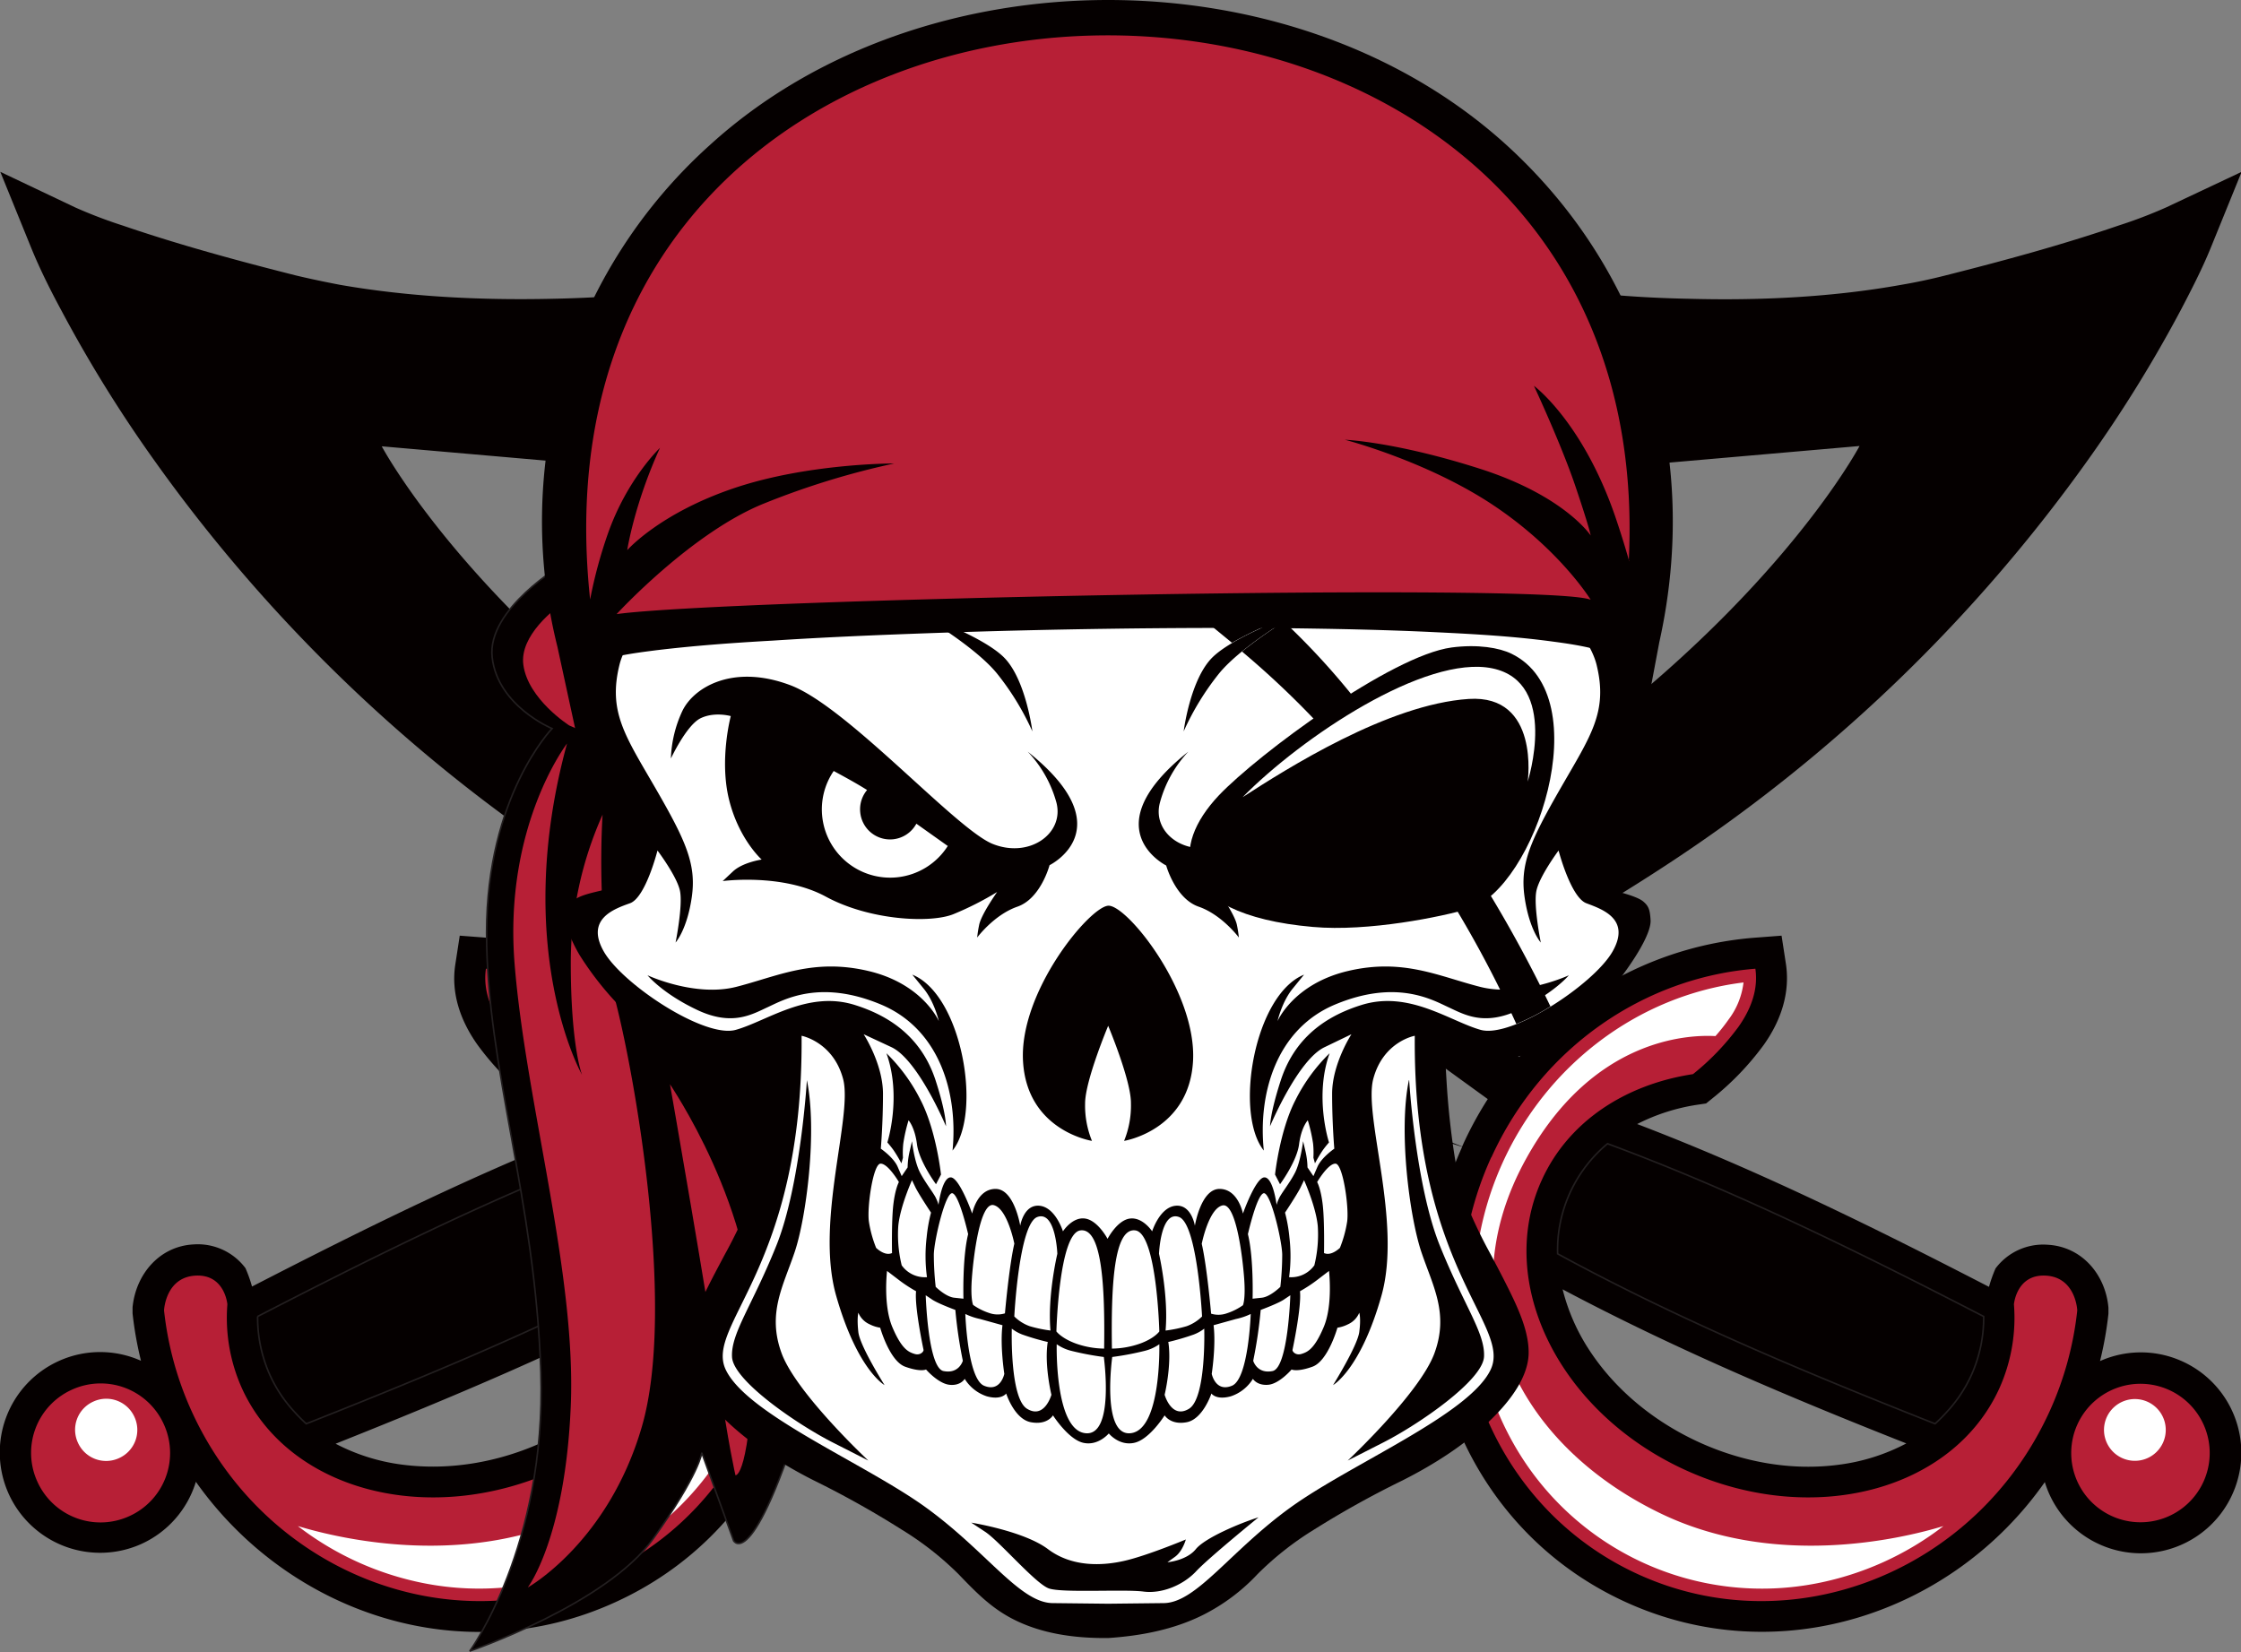 <svg id="Layer_1" data-name="Layer 1" xmlns="http://www.w3.org/2000/svg" viewBox="0 0 718.5 529.7"><rect x="0" y="0" width="718.5" height="529.7" fill="#808080" stroke="none"/><title>Pirate600_3c</title><path d="M335.2-198.2a151.2,151.2,0,0,1-15.2,5.8c-18.1,6.2-36.9,11.3-55.5,16-4.7,1.2-9.4,2.2-14.1,3-22.2,4-45.5,5.1-68,4.5-10.5-.2-21.5-.8-32-2l-8.1-1-2.8,7.7a50.9,50.9,0,0,1-2.9,6,173.9,173.9,0,0,1-12.4,19.4c-19.9,27.5-46.1,53.1-71.5,75.5C36.5-49.2,19.8-35.5,3-22.1-27.6,2-58.9,25.3-90.5,48c-12.3,8.8-24.8,17.6-37.3,26.3A111.2,111.2,0,0,0-202.7,36l-9.2-.7-1.4,9.1c-1.5,9.4,1.7,18.3,7.1,25.9a89.5,89.5,0,0,0,16.4,17.1l2.1,1.7,2.7.4a63.3,63.3,0,0,1,19.3,6.1c-38.7,14.8-75.9,33.2-112.8,52.2a44.1,44.1,0,0,0-2.1-5.9,19.1,19.1,0,0,0-16.7-7.6c-11,.6-18.5,9.7-19.5,20.2v1.9a114.5,114.5,0,0,0,2.7,15.2,32.1,32.1,0,0,0-26.4.1,32.2,32.2,0,0,0-16,42.6,32.2,32.2,0,0,0,42.6,16,32.1,32.1,0,0,0,17.4-19.9C-266.6,252.7-211,271.4-162,249c46.8-21.3,69.4-71.6,60.6-119.7,7.8-1.9,15.7-4,23.5-6.2,22.6-6.3,45.1-13.5,67.2-21.3C54.3,78.9,119.5,49.3,177,11.3A506.1,506.1,0,0,0,310.4-117.6a430.3,430.3,0,0,0,29.5-47.7c3.3-6.3,6.8-13.1,9.5-19.7l10-24.6ZM-150.3,168.4c-8.5,12.9-21,22.9-35,29.3s-29.8,9.2-45.1,7.2a63.4,63.4,0,0,1-21.3-6.7c37.4-14.9,74.6-30.5,110.2-49.4A63.7,63.7,0,0,1-150.3,168.4ZM152.5-149.6l6.2,23.2-3.4.2L128-90.6l-.4-23.8ZM-49.9,82.9l-4.9,22.6c-24.1,7.5-41.6,11.9-48.8,13.7a115.4,115.4,0,0,0-5.9-16.3c5.5-1.7,28.7-8.9,59.6-20ZM119.2-7.4C36.7,45.9-95.5,97.5-109.5,102.9l-.3-.7a115.8,115.8,0,0,0-7.9-14.5c25-18.1,73.9-53.7,111-82.2C45.4-34.6,112.6-97.1,112.6-97.1l-4.1,21.5,18.6-13.9-2.3,3,31.9-28.2,80.2-7S206.4-63.8,119.2-7.4Z" transform="translate(359.3 264.7)" style="fill:#050000;fill-rule:evenodd"/><path d="M-261.1,191.8c41.2-16.3,82.1-33.3,121-54.5a47.2,47.2,0,0,0-.2-5.7,44.3,44.3,0,0,0-3.7-13.8A44.8,44.8,0,0,0-156.1,102c-41.6,15.4-81.2,35.1-120.6,55.4a44.8,44.8,0,0,0,4,18.9,44.3,44.3,0,0,0,8,11.9A47,47,0,0,0-261.1,191.8Z" transform="translate(359.3 264.7)" style="fill:none;stroke:#231f20;stroke-miterlimit:2.613;stroke-width:0.5px"/><path d="M-118.9,106.3c-16.1-35.5-49.3-57.6-84.6-60.4-.7,4.8.1,11.1,5.4,18.6a80.3,80.3,0,0,0,14.6,15.2c21.7,3.3,40,15.2,48.5,34,15,32.9-5.7,74.6-46.2,93s-85.5,6.7-100.5-26.2a55.1,55.1,0,0,1-4.7-27h0s-.8-9.7-10.2-9.2-10.1,10.6-10.1,11.2a105.4,105.4,0,0,0,8.9,32.4c23.4,51.3,82.4,74.7,131.8,52.2s70.6-82.3,47.2-133.7" transform="translate(359.3 264.7)" style="fill:#b71f36;fill-rule:evenodd"/><path d="M-190.7,67.5a60.1,60.1,0,0,1-4.2-5.3,24.5,24.5,0,0,1-4.8-11.9c33.9,4.2,63,26.5,77.2,57.7,13.2,29,12.2,62.8-3.7,90.6a91.5,91.5,0,0,1-41.5,37.8,91.5,91.5,0,0,1-55.8,6.5,96.9,96.9,0,0,1-40.3-18.3c13.8,4.2,54.7,13.8,91.6-4.5,45.3-22.3,67.5-67.4,42.3-113.1-21.3-38.7-51.9-40-60.8-39.5" transform="translate(359.3 264.7)" style="fill:#fff;fill-rule:evenodd"/><path d="M-306.8,191.9a22.2,22.2,0,0,0-29.5-11,22.2,22.2,0,0,0-11,29.5,22.2,22.2,0,0,0,29.5,11,22.2,22.2,0,0,0,11-29.5" transform="translate(359.3 264.7)" style="fill:#b71f36;fill-rule:evenodd"/><path d="M-316.2,189.6a9.9,9.9,0,0,0-13.2-4.9,9.9,9.9,0,0,0-4.9,13.2,9.9,9.9,0,0,0,13.2,4.9,9.9,9.9,0,0,0,4.9-13.2" transform="translate(359.3 264.7)" style="fill:#fff;fill-rule:evenodd"/><path d="M340.4,171.8a32.1,32.1,0,0,0-26.4-.1,114.5,114.5,0,0,0,2.7-15.2v-1.9c-.9-10.5-8.4-19.6-19.5-20.2a19.1,19.1,0,0,0-16.7,7.6,44.1,44.1,0,0,0-2.1,5.9c-36.8-19-74-37.4-112.8-52.2A63.3,63.3,0,0,1,185,89.5l2.7-.4,2.1-1.7a89.5,89.5,0,0,0,16.4-17.1c5.4-7.6,8.5-16.5,7.1-25.9l-1.4-9.1-9.2.7a111.2,111.2,0,0,0-74.9,38.2C115.3,65.6,102.9,56.8,90.5,48,58.9,25.3,27.6,2-3-22.1c-16.9-13.4-33.5-27-49.7-41.2-25.4-22.3-51.6-47.9-71.5-75.5a173.8,173.8,0,0,1-12.4-19.4,51,51,0,0,1-2.9-6l-2.8-7.7-8.1,1c-10.4,1.2-21.5,1.8-32,2-22.5.5-45.8-.6-68-4.5-4.7-.9-9.5-1.9-14.1-3-18.6-4.7-37.4-9.8-55.5-16a151.2,151.2,0,0,1-15.2-5.8l-24-11.4,10,24.6c2.7,6.6,6.1,13.4,9.5,19.7a430.4,430.4,0,0,0,29.5,47.7A506.1,506.1,0,0,0-177,11.3c57.5,38.1,122.7,67.7,187.6,90.6,22.1,7.8,44.6,15,67.2,21.3,7.7,2.2,15.6,4.3,23.5,6.2C92.6,177.4,115.2,227.7,162,249c49,22.3,104.7,3.7,134.3-38.5a32.2,32.2,0,1,0,44.1-38.7ZM-152.5-149.6l24.9,35.1-.4,23.8-27.3-35.5-3.4-.2ZM103.6,119.2c-7.2-1.7-24.7-6.2-48.8-13.7L49.9,82.9h-.1C80.8,94,104,101.3,109.5,103A115.5,115.5,0,0,0,103.6,119.2Zm6.2-17-.3.7C95.5,97.5-36.7,45.9-119.2-7.4c-87.2-56.4-117.7-114.2-117.7-114.2l80.2,7,31.9,28.2-2.3-3,18.6,13.9-4.1-21.5S-45.4-34.6,6.7,5.5c37.1,28.6,86,64.1,111,82.2A116,116,0,0,0,109.8,102.2ZM230.5,204.9c-15.3,2.1-31.1-.8-45.1-7.2s-26.5-16.4-35-29.3a63.7,63.7,0,0,1-8.7-19.7c35.6,18.9,72.7,34.6,110.2,49.4A63.4,63.4,0,0,1,230.5,204.9Z" transform="translate(359.3 264.7)" style="fill:#050000;fill-rule:evenodd"/><path d="M261.1,191.8c-41.2-16.3-82.1-33.3-121-54.5a47.2,47.2,0,0,1,.2-5.7A44.4,44.4,0,0,1,156.1,102c41.6,15.4,81.2,35.1,120.6,55.4a44.8,44.8,0,0,1-4,18.9,44.3,44.3,0,0,1-8,11.9A46.7,46.7,0,0,1,261.1,191.8Z" transform="translate(359.3 264.7)" style="fill:none;stroke:#231f20;stroke-miterlimit:2.613;stroke-width:0.5px"/><path d="M118.9,106.3c16.2-35.5,49.3-57.6,84.6-60.4.7,4.8-.1,11.1-5.4,18.6a80.3,80.3,0,0,1-14.6,15.2c-21.7,3.3-40,15.2-48.5,34-15,32.9,5.7,74.6,46.2,93s85.5,6.7,100.5-26.2a55.1,55.1,0,0,0,4.7-27h0s.8-9.7,10.2-9.2,10.1,10.6,10.1,11.2a105.4,105.4,0,0,1-8.9,32.4c-23.4,51.3-82.4,74.7-131.8,52.2s-70.6-82.3-47.2-133.7" transform="translate(359.3 264.7)" style="fill:#b71f36;fill-rule:evenodd"/><path d="M190.7,67.5a60.2,60.2,0,0,0,4.2-5.3,24.5,24.5,0,0,0,4.8-11.9c-33.9,4.2-63,26.5-77.2,57.7-13.2,29-12.2,62.8,3.7,90.6a91.5,91.5,0,0,0,97.3,44.3,96.9,96.9,0,0,0,40.3-18.3c-13.8,4.2-54.7,13.8-91.6-4.5C127,197.8,104.7,152.7,129.9,107c21.3-38.7,51.9-40,60.8-39.5" transform="translate(359.3 264.7)" style="fill:#fff;fill-rule:evenodd"/><path d="M306.8,191.9a22.2,22.2,0,1,1,11,29.5,22.2,22.2,0,0,1-11-29.5" transform="translate(359.3 264.7)" style="fill:#b71f36;fill-rule:evenodd"/><path d="M316.2,189.6a9.9,9.9,0,1,1,4.9,13.2,9.9,9.9,0,0,1-4.9-13.2" transform="translate(359.3 264.7)" style="fill:#fff;fill-rule:evenodd"/><path d="M-178.7-83.9s-24.6,14.4-22.8,30,19.2,22.8,19.2,22.8-21,21.6-21,65.4,15.6,85.2,17.4,141-22.8,89.4-22.8,89.4,43.8-15,58.8-36,15.6-27.6,15.6-27.6l10.2,28.2s6.6,12,25.2-51.6,15.6-135,14.4-139.2-52.8-65.4-54-68.4S-178.7-83.9-178.7-83.9Z" transform="translate(359.3 264.7)" style="fill:#050000;fill-rule:evenodd"/><path d="M-178.7-83.9s-24.6,14.4-22.8,30,19.2,22.8,19.2,22.8-21,21.6-21,65.4,15.6,85.2,17.4,141-22.8,89.4-22.8,89.4,43.8-15,58.8-36,15.6-27.6,15.6-27.6l10.2,28.2s6.6,12,25.2-51.6,15.6-135,14.4-139.2-52.8-65.4-54-68.4S-178.7-83.9-178.7-83.9Z" transform="translate(359.3 264.7)" style="fill:none;stroke:#231f20;stroke-miterlimit:2.613;stroke-width:0.5px"/><path d="M-177.5-26.3S-197.9.1-194.3,44.5s19.8,99,18,141.6-13.8,58.2-13.8,58.2,25.8-14.4,36.6-51.6-1.8-110.4-8.4-136.2-4.2-60-4.2-60a116.4,116.4,0,0,0-10.2,47.4c0,27,3.6,36,3.6,36s-22.8-40.2-4.8-106.2" transform="translate(359.3 264.7)" style="fill:#b71f36;fill-rule:evenodd"/><path d="M-144.5,82.9s12.6,72,15.6,93.6,5.4,31.8,5.4,31.8,4.8,1.2,6-42-27.6-84-27-83.4" transform="translate(359.3 264.7)" style="fill:#b71f36;fill-rule:evenodd"/><path d="M-177.8-72.1c-3.7,2.5-15,11.2-13.7,20.6,1.5,11,14.7,19.4,14.7,19.4l10.4,4.6v-.3l-2.6-3-5.7-26.1h0q-1.8-7.5-3-15.2" transform="translate(359.3 264.7)" style="fill:#b71f36;fill-rule:evenodd"/><path d="M-4,260.5h0c10.5-.7,21-2.7,30.4-7.4A62.3,62.3,0,0,0,43.9,240a98.7,98.7,0,0,1,18-14.2A302.2,302.2,0,0,1,90.3,210c10.3-5.2,20.7-11.8,28.9-20,5.5-5.4,11.9-13.5,11.6-21.6-.1-5-2-10.2-4-14.7s-5.3-10.8-8.1-16.1a157.8,157.8,0,0,1-7.7-16c-2.4-6.1-3.6-13-4.5-19.4s-1.6-13.3-2-20c-.1-1.7-.2-3.4-.3-5.1l-.2-3.4,3.3.6a55.5,55.5,0,0,0,7.1.8c7.8.4,15.8-.9,22.7-4.7s11.3-8.2,15.9-13a101.2,101.2,0,0,0,12.1-15.5c1.7-2.7,5-8.3,4.8-11.6s-.6-4.5-2.4-6-7.1-2.9-10.1-3.6-6.7-4.8-8.5-7.8a27.3,27.3,0,0,1-3.1-7.1c-.4-1.6-.8-3.9-.1-5.3a30.4,30.4,0,0,1,1.8-3.1l2.9-4.7c2.5-4,5-8,7.2-12.2s5-9.9,6.1-15.1a39.9,39.9,0,0,0-.5-17,42.5,42.5,0,0,0-2.1-6.7l-.3-.7v-.8c4.5-27.9,3.8-56.8-5.4-83.7a136.3,136.3,0,0,0-39.9-59C83.1-230.9,38.7-244.1-4-244.1s-87.1,13.2-119.7,41.6a136.3,136.3,0,0,0-39.9,59c-9.2,26.9-9.9,55.8-5.4,83.7v.8l-.3.7a42.4,42.4,0,0,0-2.1,6.7,39.9,39.9,0,0,0-.5,17c1.1,5.2,3.6,10.4,6.1,15.1s4.7,8.2,7.2,12.2l2.9,4.7A30.3,30.3,0,0,1-153.9.4c.7,1.5.3,3.8-.1,5.3a27.3,27.3,0,0,1-3.1,7.1c-1.8,3-5,6.9-8.5,7.8s-7.7,1.6-10.1,3.6-2.3,3.8-2.4,6,3.1,8.9,4.8,11.6a101.2,101.2,0,0,0,12.1,15.5c4.6,4.9,10,9.8,15.9,13s14.9,5.1,22.7,4.7a55.7,55.7,0,0,0,7.1-.8l3.3-.6-.2,3.4c-.1,1.7-.2,3.4-.3,5.1-.4,6.7-1,13.4-2,20s-2.1,13.4-4.5,19.4a157.9,157.9,0,0,1-7.7,16c-2.8,5.3-5.7,10.6-8.1,16.1s-3.8,9.7-4,14.7c-.2,8.1,6.2,16.2,11.6,21.6,8.2,8.1,18.6,14.8,28.9,20a302.5,302.5,0,0,1,28.4,15.9A98.7,98.7,0,0,1-52,240c5.1,5.3,9.8,10.2,16.3,13.8,9.6,5.3,20.8,6.8,31.6,6.7Z" transform="translate(359.3 264.7)" style="fill:#050000;fill-rule:evenodd"/><path d="M-4,64.2s-7.4,17.6-7.4,24.9a30,30,0,0,0,2.2,12S-30,97.9-31.3,75.6-10,26.1-4,25.7,24.5,53.4,23.2,75.6,1.1,101.1,1.1,101.1a30,30,0,0,0,2.2-12C3.4,81.8-4,64.2-4,64.2M-64.9-68.1s18,10.4,25.3,19.4A86,86,0,0,1-28.3-30.2S-30.4-47-37.5-54-64.9-68.1-64.9-68.1ZM21.7-23.7A38.5,38.5,0,0,0,12.6-7.4C9.9,2.5,21.2,10.6,32.9,5.9S79.5-38.1,97.8-45s30.9.6,34.6,8.2a39,39,0,0,1,3.7,15.3s-5-10.7-9.5-12.9-9.7-.7-9.7-.7,3.7,13.8.6,26.6S107,10.9,107,10.9s6.2.9,9.3,3.9l3.2,3s-19.1-2.6-33.1,5-33.5,8.6-40.9,5.6a99.1,99.1,0,0,1-14-7.1s5.2,7.3,5.8,10.7a38.6,38.6,0,0,1,.6,3.9s-5.4-7.3-12.9-9.9S14.6,12.8,14.6,12.8-9.3,1,21.7-23.7ZM56.8-68.1s-18,10.4-25.3,19.4A86,86,0,0,0,20.2-30.2S22.3-47,29.5-54,56.8-68.1,56.8-68.1ZM-29.8-23.7A38.5,38.5,0,0,1-20.6-7.4C-18,2.5-29.2,10.6-41,5.9S-87.6-38.1-105.9-45s-30.9.6-34.6,8.2a39,39,0,0,0-3.7,15.3s5-10.7,9.5-12.9,9.7-.7,9.7-.7-3.7,13.8-.6,26.6,10.5,19.4,10.5,19.4-6.2.9-9.3,3.9l-3.2,3s19.1-2.6,33.1,5,33.5,8.6,40.9,5.6a99,99,0,0,0,14-7.1s-5.2,7.3-5.8,10.7a38.6,38.6,0,0,0-.6,3.9s5.4-7.3,12.9-9.9,10.3-13.3,10.3-13.3S1.2,1-29.8-23.7ZM-162.2-66.8s15-29,22.4-37,13.6-17.6,14.8-26.2.9-10.8.9-10.8,7.7,20,0,38.3-32.9,35.9-36.6,51,1.9,22.8,11.6,39.6,13.1,24.3,11.6,34.8-5.2,14.6-5.2,14.6,2.4-11.9,1.4-16.6S-148.5,8-148.5,8s-3.8,15.1-8.8,16.9-14.4,5-8.4,15.5,32.3,27.9,42.3,25.1,23-12.7,38.1-8,22.6,13.8,26,24.3S-56,96.4-56,96.4s-9-21.5-17.6-25.4l-8.8-4.1s6.2,9.5,6.2,19.1-.7,17.6-.7,17.6,4.1,2.8,5.4,5.8l1.3,3,1.9-2.8a24.8,24.8,0,0,1,.7-5.4l.7-3s.7,6.5,2.6,10.1,4.5,6.7,5.2,8.4a10.4,10.4,0,0,1,.7,1.9s1.1-8.8,3.9-8.8,6.9,11.6,6.9,11.6,1.5-7.9,7.5-7.9,7.9,11.8,7.9,11.8,1.1-6.9,6.2-6.4,7.5,8.2,7.5,8.2,3-4.7,7.1-4.1,7.2,6.5,7.2,6.5,3.1-6,7.2-6.5,7.1,4.1,7.1,4.1,2.4-7.7,7.5-8.2,6.2,6.4,6.2,6.4,1.9-11.8,7.9-11.8,7.5,7.9,7.5,7.9,4.1-11.6,6.9-11.6,3.9,8.8,3.9,8.8a10.4,10.4,0,0,1,.7-1.9c.7-1.7,3.4-4.9,5.2-8.4s2.6-10.1,2.6-10.1l.7,3a24.8,24.8,0,0,1,.7,5.4l1.9,2.8,1.3-3c1.3-3,5.4-5.8,5.4-5.8s-.7-8-.7-17.6,6.2-19.1,6.2-19.1L65.5,71c-8.6,3.9-17.6,25.4-17.6,25.4s0-4.1,3.4-14.6,10.8-19.6,26-24.3,28.2,5.2,38.1,8,36.3-14.6,42.3-25.1-3.4-13.6-8.4-15.5S140.4,8,140.4,8s-6.1,8.2-7.1,12.9,1.4,16.6,1.4,16.6-3.7-4.1-5.2-14.6S131.3,5,141-11.9s15.3-24.5,11.6-39.6-29-32.7-36.6-51,0-38.3,0-38.3-.2,2.2.9,10.8,7.3,18.1,14.8,26.2,22.4,37,22.4,37C177.3-292-185.4-292-162.2-66.8Z" transform="translate(359.3 264.7)" style="fill:#fff;fill-rule:evenodd"/><path d="M121.7,23.7S104.5,20.8,93,25s-19.3,7.6-30.3,8.4A49.3,49.3,0,0,1,43,30.7l.3,7.6-4.2,2.9a19.5,19.5,0,0,0-5.7-7.1c-3.9-2.9-5.2-2.9-5.2-2.9A54.2,54.2,0,0,1,36,46.7a56.9,56.9,0,0,1,2.4,16.5s4.2-9.7,6.8-15.9S48,37.3,48,37.3l3.7,3.7s19.3-6,26.4-6,27.7,3.9,38.2,4.7,14.6-8.6,5.5-15.9m8.9-86s-24.6-7.1-43.1,1S51.7-37.7,51.7-37.7s0-12.5,13.1-23S113.1-91.9,130.6-62.3Z" transform="translate(359.3 264.7)" style="fill:#fff;fill-rule:evenodd"/><path d="M-22.5,161.9a41.1,41.1,0,0,1-6.7-1.4,13.5,13.5,0,0,1-4.9-3.1s1.5-29.8,7.4-31.9,6.4,11.8,6.4,11.8-3.2,13.4-2.2,24.6m-11.6-27.9s-2.2-11.2-6.6-12.3-6.5,16.6-7,23.4.4,8.6.4,8.6a19.3,19.3,0,0,0,5.2,2.6,8,8,0,0,0,5,.1S-35.8,141.5-34.1,134.1ZM-48.9,131s-2.8-12.4-5-13.1-5.9,15-6,19.6a94,94,0,0,0,.6,10.4s3.3,3.3,6.1,3.5l2.8.3S-50.8,138.7-48.9,131Zm-13.2,13.8a50.8,50.8,0,0,1-.1-12.8,49.2,49.2,0,0,1,1.4-7.9s-3.6-5.4-4.9-7.9l-1.2-2.5s-3.8,8.4-4.4,14.7A41.3,41.3,0,0,0-70.2,141,9.1,9.1,0,0,0-62.2,144.8Zm-11.2-7.7s-.2-10.1.4-15.4,1.8-7.4,1.8-7.4-3.5-6-5.9-5.9-4.4,14.3-3.7,18.7a38.1,38.1,0,0,0,2.3,8.3S-75.7,138.1-73.4,137.1Zm68,33.3a91.6,91.6,0,0,1-10.6-2,14,14,0,0,1-4.6-2.1s-.7,27.1,9,28.5S-5.4,170.4-5.4,170.4Zm-18-4.8a78.1,78.1,0,0,1-8.2-2.4,13,13,0,0,1-3.4-1.9s-.7,22.3,4.9,25.7,7.8-4.5,7.8-4.5S-24.5,173.1-23.4,165.7Zm-14.6-5.4-7.2-2a20.5,20.5,0,0,1-4.7-1.6s.7,20.8,6,23,6.5-3.8,6.5-3.8S-38.7,166.8-37.9,160.3ZM-53,155.3s-6-2.2-7.7-3.5l-1.8-1.2s.7,23.3,5.7,24.3,6.2-3.3,6.2-3.3A144.6,144.6,0,0,1-53,155.3Zm-12.6-6a45.8,45.8,0,0,1-5.5-3.6l-3.8-2.9s-1.3,10.9,1.7,18,5.2,8,7.1,8.6,3-.8,2.9-1.3S-66.1,154.4-65.6,149.4Zm62.8,18.4a28.1,28.1,0,0,0,9-1.6c4.7-1.7,6.2-3.9,6.2-3.9s-.8-31.5-7.7-32.4S-3.1,147.6-2.8,167.7Zm17.3-5.8a41.1,41.1,0,0,0,6.7-1.4,13.5,13.5,0,0,0,4.9-3.1s-1.5-29.8-7.4-31.9-6.4,11.8-6.4,11.8S15.4,150.8,14.4,161.9ZM26,134.1s2.2-11.2,6.6-12.3,6.5,16.6,7,23.4-.4,8.6-.4,8.6a19.3,19.3,0,0,1-5.2,2.6,8,8,0,0,1-5,.1S27.7,141.5,26,134.1ZM40.8,131s2.8-12.4,5-13.1,5.9,15,6,19.6a94,94,0,0,1-.6,10.4s-3.3,3.3-6.1,3.5l-2.8.3S42.7,138.7,40.8,131Zm13.2,13.8a50.8,50.8,0,0,0,.1-12.8,49.1,49.1,0,0,0-1.4-7.9s3.6-5.4,4.9-7.9l1.2-2.5s3.8,8.4,4.4,14.7A41.3,41.3,0,0,1,62.1,141,9.1,9.1,0,0,1,54.1,144.8Zm11.2-7.7s.2-10.1-.4-15.4-1.8-7.4-1.8-7.4,3.5-6,5.9-5.9,4.4,14.3,3.7,18.7a38.1,38.1,0,0,1-2.3,8.3S67.6,138.1,65.3,137.1Zm-68,33.3a91.6,91.6,0,0,0,10.6-2,14,14,0,0,0,4.6-2.1s.7,27.1-9,28.5S-2.7,170.4-2.7,170.4Zm18-4.8a78,78,0,0,0,8.2-2.4,13,13,0,0,0,3.4-1.9s.7,22.3-4.9,25.7-7.8-4.5-7.8-4.5S16.4,173.1,15.3,165.7Zm14.6-5.4,7.2-2a20.5,20.5,0,0,0,4.7-1.6s-.7,20.8-6,23-6.5-3.8-6.5-3.8S30.6,166.8,29.8,160.3Zm15.1-4.9s6-2.2,7.7-3.5l1.8-1.2s-.7,23.3-5.7,24.3-6.2-3.3-6.2-3.3A144.4,144.4,0,0,0,44.9,155.3Zm12.6-6a45.8,45.8,0,0,0,5.5-3.6l3.8-2.9s1.3,10.9-1.7,18-5.2,8-7.1,8.6-3-.8-2.9-1.3S58,154.4,57.5,149.4ZM-5.3,167.7a28.1,28.1,0,0,1-9-1.6c-4.7-1.7-6.3-3.9-6.3-3.9s.8-31.5,7.7-32.4S-5,147.6-5.3,167.7Z" transform="translate(359.3 264.7)" style="fill:#fff;fill-rule:evenodd"/><path d="M-102.3,67.4s10.1,1.9,13.3,13.8-9,45.8-2.2,69.6,15.5,28.6,15.5,28.6-7.9-12.5-8.4-17,0-6.2,0-6.2a7,7,0,0,0,3.6,3.7,11.4,11.4,0,0,0,3.4,1.1s3,10.7,8,12.5,6.7.9,6.7.9,3.9,4.5,7.5,4.9,4.9-1.9,4.9-1.9a13.1,13.1,0,0,0,7.1,5.6c4.7,1.3,6.2-.9,6.2-.9s2.6,8.2,7.9,9.2,7.1-2.2,7.1-2.2,4.9,7.7,9.7,8.8,8.2-3,8.2-3,3.3,4.1,8.2,3,9.7-8.8,9.7-8.8,1.9,3.2,7.1,2.2,7.9-9.2,7.9-9.2,1.5,2.2,6.2.9a13.1,13.1,0,0,0,7.1-5.6s1.3,2.2,4.9,1.9,7.5-4.9,7.5-4.9,1.7.9,6.7-.9,8-12.5,8-12.5a11.4,11.4,0,0,0,3.4-1.1,7,7,0,0,0,3.6-3.7s.6,1.7,0,6.2-8.4,17-8.4,17,8.8-4.9,15.5-28.6S77.8,93.2,81,81.2,94.3,67.4,94.3,67.4c-.6,74.6,31.2,92.7,24.3,107.1s-44.7,30.1-64.1,44.1-30.1,30.5-40.6,30.7l-17.9.2-17.9-.2c-10.5-.2-21.1-16.6-40.6-30.7s-57.2-29.7-64.1-44.1,24.9-32.5,24.3-107.1" transform="translate(359.3 264.7)" style="fill:#fff;fill-rule:evenodd"/><path d="M92.5,81.6s2,33.6,9.8,53,14.6,28.1,14.2,35.7S95.6,192,84.2,197.8l-11.4,5.8s23.1-21.6,27.8-34.4-.5-21.5-4.2-32.5-7.4-38.5-4-55m-193,0s-2,33.6-9.8,53-14.6,28.1-14.2,35.7,20.9,21.6,32.3,27.4l11.4,5.8s-23.1-21.6-27.8-34.4.5-21.5,4.2-32.5S-97.2,98.1-100.6,81.6ZM68.7,57.4c19.6-8.2,31.1-1.6,36.3.8s11.5,6.2,22.7.9S143.7,48,143.7,48s-15.2,7.1-28.5,3.7S90.6,42.5,73,46.6,50.3,62.7,50.3,62.7s1.4-6.3,5-10.6l3.5-4.3c-15.9,6.4-22.5,44.4-12.9,56.4C44,85.9,49.9,65.3,68.7,57.4ZM67,73A55.9,55.9,0,0,0,56,88.1c-5,9.7-6.5,23.8-6.5,23.8l1.6,3.1s5.4-7.3,6.1-12.8S60,94.5,60,94.5a51.1,51.1,0,0,1,1.7,7.5,28.9,28.9,0,0,1,.1,4.5l.5,1.8a44.2,44.2,0,0,1,2.5-4.2c1-1.4,2-2.5,2-2.5S62,86.9,67,73ZM-75.1,73a55.9,55.9,0,0,1,11,15.1c5,9.7,6.5,23.8,6.5,23.8l-1.6,3.1s-5.4-7.3-6.1-12.8S-68,94.5-68,94.5a51,51,0,0,0-1.7,7.5,28.8,28.8,0,0,0-.1,4.5l-.5,1.8a44,44,0,0,0-2.5-4.2c-1-1.4-2-2.5-2-2.5S-70.1,86.9-75.1,73Zm-1.7-15.6c-19.6-8.2-31.1-1.6-36.3.8s-11.5,6.2-22.7.9S-151.7,48-151.7,48s15.2,7.1,28.5,3.7,24.6-9.2,42.2-5.1,22.7,16.1,22.7,16.1-1.4-6.3-5-10.6l-3.5-4.3c15.9,6.4,22.5,44.4,12.9,56.4C-52.1,85.9-58,65.3-76.8,57.4ZM44.2,221.8s-16.1,13.1-20,17.3-10.7,7.3-16.9,6.5-26,.5-30.3-1S-39,229.3-43.5,226.4l-4.4-2.9s16.9,2.7,24.6,8.5,17.4,5.4,24.7,3.7,19.5-6.8,19.5-6.8-1,3.7-3.4,5.5l-2.5,1.8s6.1-.5,9.1-4.2S38.7,223.5,44.2,221.8Z" transform="translate(359.3 264.7)" style="fill:#050000;fill-rule:evenodd"/><path d="M-129.1,23.7s17.3-2.9,28.8,1.3,19.3,7.6,30.3,8.4a49.3,49.3,0,0,0,19.6-2.6l-.3,7.6,4.2,2.9a19.5,19.5,0,0,1,5.8-7.1c3.9-2.9,5.2-2.9,5.2-2.9a54.2,54.2,0,0,0-7.8,15.4,56.9,56.9,0,0,0-2.4,16.5s-4.2-9.7-6.8-15.9-2.9-9.9-2.9-9.9l-3.7,3.7s-19.3-6-26.4-6-27.7,3.9-38.2,4.7-14.6-8.6-5.5-15.9m-8.9-86s24.6-7.1,43.1,1,35.8,23.5,35.8,23.5,0-12.5-13.1-23S-120.5-91.9-138-62.3Z" transform="translate(359.3 264.7)" style="fill:#fff;fill-rule:evenodd"/><path d="M-24.6,131.5l1.7,6.5a116,116,0,0,0-1.4,12.5c-.4,6.8-.4,8.5-.4,8.5l-5.1-1s-.8-15,5.2-26.5m-14.5-2.4,2,5.6s-.8,5.7-1.3,12-.7,7.1-.7,7.1a2.7,2.7,0,0,1-2.5.1,10,10,0,0,1-2.1-.8S-45,139.5-39.1,129.2Zm-3.1,32.4,2.5.8s0,4.7.3,7.7.7,5.1.7,5.1l-1,2.1A28.1,28.1,0,0,1-42.2,161.6Zm11.5,4.4a19.3,19.3,0,0,0,3.5,1.2l1.8.4a55.4,55.4,0,0,0,.3,8.8,52.3,52.3,0,0,0,1.3,5.7,4.3,4.3,0,0,1-1.2,2.4l-1.2,1.4S-28.7,179.7-30.7,166Zm16.1,5.5a18.1,18.1,0,0,0,4.2.9l2.9.3s1,8,.4,12.2a16.4,16.4,0,0,1-2.6,6.8S-11.2,176.7-14.6,171.5Zm3.7-36.2a76.5,76.5,0,0,1,3.1,17.6c.5,9.7.5,11.4.5,11.4a34.5,34.5,0,0,1-6.1-1l-1.7-.7S-12.9,147.3-11,135.3Z" transform="translate(359.3 264.7)" style="fill:#fff;fill-rule:evenodd"/><path d="M16.6,131.5,14.9,138a115.8,115.8,0,0,1,1.4,12.5c.4,6.8.4,8.5.4,8.5l5.1-1s.8-15-5.2-26.5m14.5-2.4-2,5.6s.8,5.7,1.3,12,.7,7.1.7,7.1a2.7,2.7,0,0,0,2.5.1,10.1,10.1,0,0,0,2.1-.8S37,139.5,31.1,129.2Zm3.1,32.4-2.5.8s0,4.7-.3,7.7-.7,5.1-.7,5.1l1,2.1A28.1,28.1,0,0,0,34.2,161.6ZM22.7,166a19.3,19.3,0,0,1-3.5,1.2l-1.8.4a55.3,55.3,0,0,1-.3,8.8,52.4,52.4,0,0,1-1.3,5.7,4.3,4.3,0,0,0,1.2,2.4l1.2,1.4S20.8,179.7,22.7,166ZM6.7,171.5a18.1,18.1,0,0,1-4.2.9l-2.9.3s-1,8-.4,12.2a16.5,16.5,0,0,0,2.6,6.8S3.3,176.7,6.7,171.5ZM3,135.3A76.4,76.4,0,0,0-.1,152.9c-.5,9.7-.5,11.4-.5,11.4a34.5,34.5,0,0,0,6.1-1l1.7-.7S5,147.3,3,135.3Z" transform="translate(359.3 264.7)" style="fill:#fff;fill-rule:evenodd"/><path d="M-4,126.1c0,.8-2.6-3.9-6.8-4.8s-5.4.3-5.4.3l-1-12.2-3.9,8.9a4.1,4.1,0,0,0-3.5-.9l-3.8.3,4.3-14.9-8.1,14s-2-3.4-3.9-3.7l-3.4-.5s4.8-10.3,5.9-13.3S-35,90.1-35,90.1l3.7-1.2s4.4,9,12.7,12.3,12.2,1.7,12.2,1.7S-12.3,86.9-4,75.7c8.2,11.2,2.5,27.2,2.5,27.2s3.9,1.6,12.2-1.7S23.3,88.9,23.3,88.9l3.7,1.2s-2.4,6.1-1.3,9.1,5.9,13.3,5.9,13.3l-3.4.5c-2,.3-3.9,3.7-3.9,3.7l-8.1-14,4.3,14.9-3.8-.3a4.1,4.1,0,0,0-3.5.9l-3.9-8.9-1,12.2s-1.2-1.2-5.4-.3S-4,127-4,126.1" transform="translate(359.3 264.7)" style="fill:#fff;fill-rule:evenodd"/><path d="M-15.5,201.3c-4.7-1.3-7.6-6.3-7.6-6.3s-9.4,2.4-12.7-.5a10.7,10.7,0,0,1-3.4-7.1,7.7,7.7,0,0,1-5.8.1c-3.1-1.2-3.8-2.4-3.8-2.4s-5.6,3.9-9.9,3.8a12.4,12.4,0,0,1-7.4-3.1s-3.7,1.7-9.1,0-6-4.2-6-4.2-.7,3.1,2,8,12.2,3.3,24.6,6.3A155.1,155.1,0,0,1-23.5,207c8,3.9,19.5,4.6,19.5,4.6S7.5,211,15.4,207a155.1,155.1,0,0,1,31.2-11.1c12.4-3,22-1.4,24.6-6.3s2-8,2-8-.5,2.5-6,4.2-9.1,0-9.1,0a12.4,12.4,0,0,1-7.4,3.1c-4.3.1-9.9-3.8-9.9-3.8s-.7,1.2-3.8,2.4a7.7,7.7,0,0,1-5.8-.1,10.7,10.7,0,0,1-3.4,7.1c-3.3,2.9-12.7.5-12.7.5s-2.9,5-7.6,6.3-9.2-.8-11.5-2.1c-2.3,1.2-6,3.6-11.5,2.1" transform="translate(359.3 264.7)" style="fill:#fff;fill-rule:evenodd"/><path d="M159.1-22.5l8.6-9.7,5-26.6h0c13.2-59.2-4-118.5-49.1-159.5C89.1-249.6,42.1-264.7-4-264.7s-93.2,15.1-127.7,46.5a163.5,163.5,0,0,0-47,73.6,165.7,165.7,0,0,0-1.9,87.2h0l5.8,26.7,8,9.2-1-30.7,2.1-.9a28.7,28.7,0,0,1,5-1.3c3.9-.8,7.8-1.3,11.7-1.8,12.4-1.5,24.9-2.4,37.4-3.1,16.8-1.1,33.7-1.8,50.6-2.4q28.6-1,57.2-1.4t55.3-.2c16.5.2,32.9.5,49.4,1.3,12.5.6,25.1,1.3,37.6,3,5.3.7,13.8,1.9,18.6,4.2l1.8.9Z" transform="translate(359.3 264.7)" style="fill:#050000;fill-rule:evenodd"/><path d="M162.9-84.7c11.7-228.9-358.4-224.8-333,12.2a149.7,149.7,0,0,1,5.7-21.1c6.2-17.6,16.7-27.5,16.7-27.5-8.3,18.2-10.5,32.8-10.5,32.8s10.2-11.7,34-19.8,51.6-8,51.6-8a254.7,254.7,0,0,0-41.4,12.7c-23.5,9.3-47.6,35.6-47.6,35.6,34.6-4.8,299.1-10.2,312.3-4.6,0,0-9.9-16.1-31.2-30.3s-47.6-21-47.6-21,16.1.6,43.3,9.3S150.7-93,150.7-93s-.3-2.2-4.9-15.8-13.3-32.2-13.3-32.2,15.5,11.4,26,41.7c1.8,5.3,3.3,10.1,4.5,14.4" transform="translate(359.3 264.7)" style="fill:#b71f36;fill-rule:evenodd"/><path d="M125.3-55.1c-3.9-1.9-10.8-3.1-19.2-2-19.3,2.6-61.8,34-74.6,47.4-8,8.5-11.2,17.1-8.4,24.4,3.4,8.9,15.6,15.8,38.5,17.8,17.8,1.6,41.6-3.3,50.2-5.9,20.8-6.3,41.8-67.9,13.5-81.7" transform="translate(359.3 264.7)" style="fill:#050000;fill-rule:evenodd"/><path d="M112.6,12.6l-3-4.7a26.5,26.5,0,0,1-2.7,3.1,26.2,26.2,0,0,1,5.7,1.6M38.9-55.8A286.2,286.2,0,0,1,65.4-30.5l4.7,5.4c3.5-3.1,7-6,10.3-8.7l-4.6-6a233.9,233.9,0,0,0-22.8-25H51.5A142.5,142.5,0,0,0,38.9-55.8ZM27.9-65l7.8,6.4a110.9,110.9,0,0,1,12.9-6.3Zm99,128.6a72.2,72.2,0,0,0,10.9-5.6,421.2,421.2,0,0,0-22.2-40.5,73.1,73.1,0,0,0-13.5.5A358,358,0,0,1,126.9,63.7Z" transform="translate(359.3 264.7)" style="fill:#050000;fill-rule:evenodd"/><path d="M-55.4,6.5A21.9,21.9,0,0,1-71.8,16.6,21.9,21.9,0,0,1-95.7-3.1,21.8,21.8,0,0,1-92-17.5c3.5,1.9,7.2,3.9,10.7,6.1a9.6,9.6,0,0,0-2.2,7.1A9.6,9.6,0,0,0-73,4.4a9.6,9.6,0,0,0,7.5-5l10,7.1" transform="translate(359.3 264.7)" style="fill:#fff;fill-rule:evenodd"/><path d="M39.1-9.1C58-28.3,97.7-54.9,119.2-50.4s11.3,36.3,11.3,36.3,4-28-18.9-26.5C85.7-38.9,53.2-18.2,39.1-9.1" transform="translate(359.3 264.7)" style="fill:#fff;fill-rule:evenodd"/></svg>